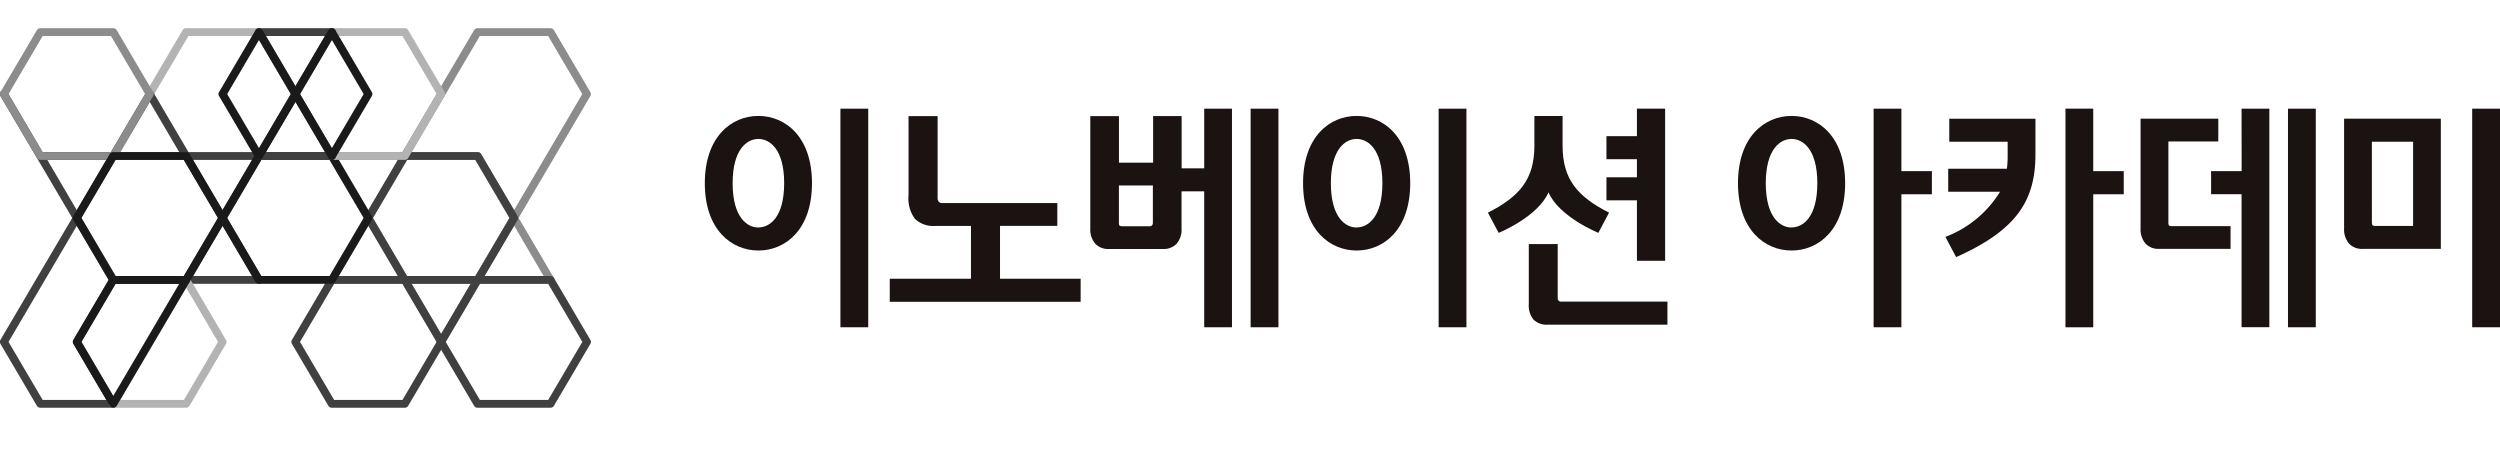 <svg xmlns="http://www.w3.org/2000/svg" id="logo_footer" width="144" height="26" viewBox="0 0 144 26">
    <defs>
        <style>
            .cls-1{fill:#404040}.cls-2{fill:#8c8c8c}.cls-3{fill:#b3b3b3}.cls-4{fill:#1a1a1a}.cls-5{fill:#1a1311}.cls-6{fill:none}
        </style>
    </defs>
    <g id="그룹_92" data-name="그룹 92" transform="translate(0 1.625)">
        <g id="그룹_6" data-name="그룹 6">
            <path id="패스_45" d="M261.934 391.5a.229.229 0 0 1-.2-.112l-4.2-7.137a.222.222 0 0 1 .083-.306.231.231 0 0 1 .312.082l2.033 3.457h4.065a.23.23 0 0 1 .2.112.221.221 0 0 1 0 .224l-2.1 3.568a.229.229 0 0 1-.193.112zm-1.7-3.569l1.7 2.9 1.7-2.9z" class="cls-1" data-name="패스 45" transform="translate(-257.509 -380.348)"/>
            <path id="패스_46" d="M285.966 404.594h-4.2a.229.229 0 0 1-.2-.112.221.221 0 0 1 0-.224l2.1-3.569a.24.24 0 0 1 .4 0l2.1 3.569a.221.221 0 0 1 0 .224.229.229 0 0 1-.2.112zm-3.8-.448h3.407l-1.7-2.9z" class="cls-1" data-name="패스 46" transform="translate(-271.048 -389.872)"/>
            <path id="패스_47" d="M264.033 411.731h-4.2a.228.228 0 0 1-.2-.112l-2.1-3.569a.221.221 0 0 1 0-.224l4.2-7.137a.24.24 0 0 1 .4 0l2.1 3.569a.22.22 0 0 1 0 .224l-2.033 3.457 2.033 3.457a.221.221 0 0 1 0 .224.229.229 0 0 1-.2.111zm-4.066-.448h3.671l-1.9-3.233a.221.221 0 0 1 0-.224l2.033-3.457-1.835-3.121-3.936 6.691z" class="cls-1" data-name="패스 47" transform="translate(-257.509 -389.872)"/>
            <path id="패스_48" d="M316.9 386.746a.229.229 0 0 1-.2-.112l-2.033-3.456h-4.066a.229.229 0 0 1-.2-.112.222.222 0 0 1 0-.224l4.2-7.137a.228.228 0 0 1 .2-.112H319a.229.229 0 0 1 .2.112l2.1 3.568a.22.22 0 0 1 0 .224l-4.2 7.137a.23.23 0 0 1-.2.112zm-5.9-4.017h3.8a.229.229 0 0 1 .2.112l1.9 3.233 3.934-6.69-1.967-3.345h-3.934z" class="cls-2" data-name="패스 48" transform="translate(-287.294 -375.592)"/>
            <path id="패스_49" d="M324.417 404.594h-4.2a.228.228 0 0 1-.2-.112.221.221 0 0 1 0-.224l2.1-3.569a.24.24 0 0 1 .4 0l2.1 3.569a.221.221 0 0 1 0 .224.228.228 0 0 1-.2.112zm-3.8-.448h3.407l-1.7-2.9z" class="cls-2" data-name="패스 49" transform="translate(-292.71 -389.872)"/>
            <path id="패스_50" d="M312.706 412.908a.229.229 0 0 1-.2-.112l-2.1-3.569a.221.221 0 0 1 0-.224.229.229 0 0 1 .2-.112h4.2a.229.229 0 0 1 .2.112.221.221 0 0 1 0 .224l-2.1 3.569a.228.228 0 0 1-.2.112zM311 409.34l1.7 2.9 1.7-2.9z" class="cls-2" data-name="패스 50" transform="translate(-287.294 -394.617)"/>
            <path id="패스_51" d="M303.093 396.259a.228.228 0 0 1-.2-.112l-2.1-3.568a.222.222 0 0 1 0-.224.23.23 0 0 1 .2-.112h4.2a.23.23 0 0 1 .2.112.222.222 0 0 1 0 .224l-2.1 3.568a.228.228 0 0 1-.2.112zm-1.7-3.569l1.7 2.9 1.7-2.9z" class="cls-2" data-name="패스 51" transform="translate(-281.879 -385.105)"/>
            <path id="패스_52" d="M305.191 404.594h-4.2a.229.229 0 0 1-.2-.112.221.221 0 0 1 0-.224l2.1-3.569a.239.239 0 0 1 .395 0l2.1 3.569a.221.221 0 0 1 0 .224.229.229 0 0 1-.195.112zm-3.8-.448h3.409l-1.7-2.9z" class="cls-2" data-name="패스 52" transform="translate(-281.879 -389.872)"/>
            <path id="패스_53" d="M283.258 383.177h-4.2a.229.229 0 0 1-.2-.112l-2.1-3.569a.221.221 0 0 1 0-.224l2.1-3.569a.229.229 0 0 1 .2-.112h4.2a.229.229 0 0 1 .2.112.221.221 0 0 1 0 .224l-2.033 3.456 2.033 3.457a.221.221 0 0 1 0 .224.229.229 0 0 1-.2.113zm-4.066-.448h3.671l-1.9-3.233a.222.222 0 0 1 0-.224l1.9-3.233h-3.67l-1.967 3.345z" class="cls-3" data-name="패스 53" transform="translate(-268.34 -375.592)"/>
            <path id="패스_54" d="M276.353 387.934h-4.2a.229.229 0 0 1-.2-.112.222.222 0 0 1 0-.224l2.1-3.568a.229.229 0 0 1 .2-.112.229.229 0 0 1 .2.112l2.1 3.568a.222.222 0 0 1 0 .224.229.229 0 0 1-.2.112zm-3.8-.448h3.407l-1.7-2.9z" class="cls-1" data-name="패스 54" transform="translate(-265.632 -380.348)"/>
            <path id="패스_55" d="M283.868 396.259a.229.229 0 0 1-.2-.112l-2.1-3.568a.222.222 0 0 1 0-.224.229.229 0 0 1 .2-.112h4.2a.229.229 0 0 1 .2.112.222.222 0 0 1 0 .224l-2.1 3.568a.229.229 0 0 1-.2.112zm-1.7-3.569l1.7 2.9 1.7-2.9z" class="cls-1" data-name="패스 55" transform="translate(-271.048 -385.105)"/>
            <path id="패스_56" d="M321.709 416.477h-4.2a.228.228 0 0 1-.2-.112l-2.1-3.569a.221.221 0 0 1 0-.224l2.1-3.569a.229.229 0 0 1 .2-.112h4.2a.229.229 0 0 1 .2.112l2.1 3.569a.218.218 0 0 1 0 .224l-2.1 3.569a.228.228 0 0 1-.2.112zm-4.066-.448h3.934l1.967-3.345-1.967-3.344h-3.934l-1.967 3.344z" class="cls-1" data-name="패스 56" transform="translate(-290.002 -394.617)"/>
            <path id="패스_57" d="M302.484 416.477h-4.2a.229.229 0 0 1-.2-.112l-2.1-3.569a.221.221 0 0 1 0-.224l2.1-3.569a.23.23 0 0 1 .2-.112h4.2a.23.23 0 0 1 .2.112l2.1 3.569a.221.221 0 0 1 0 .224l-2.1 3.569a.229.229 0 0 1-.2.112zm-4.065-.448h3.934l1.967-3.345-1.967-3.344h-3.934l-1.967 3.344z" class="cls-1" data-name="패스 57" transform="translate(-279.171 -394.617)"/>
            <path id="패스_58" d="M276.353 416.488h-4.2a.228.228 0 0 1-.2-.112.221.221 0 0 1 0-.224l4.2-7.137a.239.239 0 0 1 .395 0l2.1 3.569a.221.221 0 0 1 0 .224l-2.1 3.569a.229.229 0 0 1-.195.111zm-3.8-.448h3.671l1.967-3.345-1.835-3.121z" class="cls-3" data-name="패스 58" transform="translate(-265.632 -394.628)"/>
            <path id="패스_59" d="M269.448 416.477a.228.228 0 0 1-.2-.112l-2.1-3.569a.221.221 0 0 1 0-.224l2.1-3.569a.229.229 0 0 1 .2-.112h4.2a.229.229 0 0 1 .2.112.221.221 0 0 1 0 .224l-4.2 7.137a.229.229 0 0 1-.2.113zm-1.835-3.792l1.835 3.121 3.8-6.465h-3.67z" class="cls-4" data-name="패스 59" transform="translate(-262.924 -394.617)"/>
            <path id="패스_60" d="M264.033 383.177h-4.2a.23.23 0 0 1-.2-.112l-2.1-3.569a.222.222 0 0 1 0-.224l2.1-3.568a.229.229 0 0 1 .2-.112h4.2a.229.229 0 0 1 .2.112l2.1 3.568a.222.222 0 0 1 0 .224l-2.1 3.569a.23.23 0 0 1-.2.112zm-4.066-.448h3.933l1.967-3.345-1.967-3.344h-3.934L258 379.384z" class="cls-2" data-name="패스 60" transform="translate(-257.509 -375.592)"/>
            <path id="패스_61" d="M312.1 399.827h-4.2a.229.229 0 0 1-.2-.112l-2.1-3.569a.219.219 0 0 1 0-.224l2.1-3.569a.229.229 0 0 1 .2-.112h4.2a.229.229 0 0 1 .2.112l2.1 3.569a.221.221 0 0 1 0 .224l-2.1 3.569a.228.228 0 0 1-.2.112zm-4.065-.448h3.934l1.967-3.345-1.967-3.344h-3.934l-1.967 3.344z" class="cls-1" data-name="패스 61" transform="translate(-284.586 -385.105)"/>
            <path id="패스_62" d="M292.871 399.827h-4.2a.23.23 0 0 1-.2-.112l-2.1-3.569a.221.221 0 0 1 0-.224l2.1-3.569a.229.229 0 0 1 .2-.112h4.2a.23.23 0 0 1 .2.112l2.1 3.569a.221.221 0 0 1 0 .224l-2.1 3.569a.229.229 0 0 1-.2.112zm-4.065-.448h3.934l1.967-3.345-1.967-3.344h-3.934l-1.967 3.344z" class="cls-4" data-name="패스 62" transform="translate(-273.756 -385.105)"/>
            <path id="패스_63" d="M273.645 399.827h-4.2a.229.229 0 0 1-.2-.112l-2.1-3.569a.221.221 0 0 1 0-.224l2.1-3.569a.229.229 0 0 1 .2-.112h4.2a.229.229 0 0 1 .2.112l2.1 3.569a.221.221 0 0 1 0 .224l-2.1 3.569a.228.228 0 0 1-.2.112zm-4.066-.448h3.934l1.967-3.345-1.967-3.344h-3.933l-1.967 3.344z" class="cls-4" data-name="패스 63" transform="translate(-262.924 -385.105)"/>
            <path id="패스_64" d="M305.191 383.177h-4.2a.23.23 0 0 1-.2-.112.222.222 0 0 1 0-.224l2.033-3.457-2.033-3.456a.221.221 0 0 1 0-.224.23.23 0 0 1 .2-.112h4.2a.23.23 0 0 1 .2.112l2.1 3.568a.221.221 0 0 1 0 .224l-2.1 3.569a.23.23 0 0 1-.2.112zm-3.8-.448h3.671l1.967-3.345-1.967-3.345h-3.671l1.9 3.233a.221.221 0 0 1 0 .224z" class="cls-3" data-name="패스 64" transform="translate(-281.879 -375.592)"/>
            <path id="패스_65" d="M295.579 387.944h-4.2a.23.23 0 0 1-.2-.112.221.221 0 0 1 0-.224l2.1-3.568a.239.239 0 0 1 .4 0l2.1 3.568a.221.221 0 0 1 0 .224.229.229 0 0 1-.2.112zm-3.8-.448h3.408l-1.7-2.9z" class="cls-1" data-name="패스 65" transform="translate(-276.463 -380.359)"/>
            <path id="패스_66" d="M293.48 379.609a.229.229 0 0 1-.2-.112l-2.1-3.569a.221.221 0 0 1 0-.224.229.229 0 0 1 .2-.112h4.2a.229.229 0 0 1 .2.112.221.221 0 0 1 0 .224l-2.1 3.569a.23.23 0 0 1-.2.112zm-1.7-3.569l1.7 2.9 1.7-2.9z" class="cls-1" data-name="패스 66" transform="translate(-276.463 -375.592)"/>
            <path id="패스_67" d="M288.674 383.188a.23.23 0 0 1-.2-.112l-2.1-3.569a.222.222 0 0 1 0-.224l2.1-3.568a.24.24 0 0 1 .4 0l2.1 3.568a.221.221 0 0 1 0 .224l-2.1 3.569a.229.229 0 0 1-.2.112zm-1.836-3.793l1.836 3.121 1.835-3.121-1.835-3.121z" class="cls-4" data-name="패스 67" transform="translate(-273.756 -375.603)"/>
            <path id="패스_68" d="M298.287 383.177a.23.23 0 0 1-.2-.112l-2.1-3.569a.221.221 0 0 1 0-.224l2.1-3.568a.229.229 0 0 1 .2-.112.229.229 0 0 1 .2.112l2.1 3.568a.221.221 0 0 1 0 .224l-2.1 3.569a.229.229 0 0 1-.2.112zm-1.836-3.793l1.836 3.121 1.835-3.121-1.835-3.121z" class="cls-4" data-name="패스 68" transform="translate(-279.171 -375.592)"/>
        </g>
        <g id="그룹_9" data-name="그룹 9" transform="translate(40.598 4.633)">
            <g id="그룹_7" data-name="그룹 7">
                <path id="패스_69" d="M381.24 393.721h3.3v-1.312h-6.64a.247.247 0 0 1-.182-.073.3.3 0 0 1-.073-.223V387.4h-1.674v4.571a1.969 1.969 0 0 0 .369 1.346 1.534 1.534 0 0 0 1.183.408h2.044v3.042h-4.678v1.326h10.995v-1.326h-4.644z" class="cls-5" data-name="패스 69" transform="translate(-364.237 -386.969)"/>
                <path id="패스_70" d="M460.907 407.865a.232.232 0 0 1-.055-.162v-3.1h-1.664v3.447a1.277 1.277 0 0 0 .274.905 1.065 1.065 0 0 0 .822.289h6.889v-1.326h-6.119a.193.193 0 0 1-.147-.053z" class="cls-5" data-name="패스 70" transform="translate(-411.727 -396.802)"/>
                <path id="사각형_1" d="M0 0h1.602v12.594H0z" class="cls-5" data-name="사각형 1" transform="translate(7.81)"/>
                <path id="패스_71" d="M407.9 389.838h-1.3v-3.012h-1.643v2.687h-1.967v-2.68h-1.651v6.458a1.255 1.255 0 0 0 .289.892 1.013 1.013 0 0 0 .783.3h3.116a1.02 1.02 0 0 0 .783-.3 1.256 1.256 0 0 0 .284-.892v-2.127h1.306v7.83h1.6V386.4h-1.6zm-2.957 3.1a.28.28 0 0 1-.046.185.227.227 0 0 1-.172.052h-1.521a.332.332 0 0 1-.168-.03c-.033-.02-.049-.083-.049-.192v-2.127h1.957z" class="cls-5" data-name="패스 71" transform="translate(-379.136 -386.4)"/>
                <path id="사각형_2" d="M0 0h1.602v12.594H0z" class="cls-5" data-name="사각형 2" transform="translate(31.438)"/>
                <path id="패스_72" d="M353.575 387.377c-1.54 0-3.086 1.185-3.086 3.876s1.546 3.877 3.086 3.877 3.086-1.185 3.086-3.877-1.546-3.876-3.086-3.876zm0 6.428c-.655 0-1.484-.592-1.484-2.551s.829-2.551 1.484-2.551 1.484.591 1.484 2.551-.829 2.546-1.484 2.546z" class="cls-5" data-name="패스 72" transform="translate(-350.489 -386.958)"/>
                <path id="사각형_3" d="M0 0h1.602v12.594H0z" class="cls-5" data-name="사각형 3" transform="translate(42.267)"/>
                <path id="패스_73" d="M432.493 387.377c-1.54 0-3.086 1.185-3.086 3.876s1.546 3.877 3.086 3.877 3.086-1.185 3.086-3.877-1.546-3.876-3.086-3.876zm0 6.428c-.655 0-1.484-.592-1.484-2.551s.829-2.551 1.484-2.551 1.484.591 1.484 2.551-.829 2.546-1.484 2.546z" class="cls-5" data-name="패스 73" transform="translate(-394.949 -386.958)"/>
                <path id="패스_74" d="M457.283 391.787c.611 1.419 2.871 2.335 2.871 2.335l.617-1.164c-1.811-.92-2.676-1.916-2.676-3.853v-1.713h-1.624v1.713c0 1.937-.865 2.932-2.677 3.853l.618 1.164s2.259-.916 2.871-2.335z" class="cls-5" data-name="패스 74" transform="translate(-408.688 -386.967)"/>
                <path id="패스_75" d="M471.187 395.163h1.624V386.4h-1.624v1.585h-1.755v1.327h1.755v1.042h-1.755v1.327h1.755z" class="cls-5" data-name="패스 75" transform="translate(-417.498 -386.4)"/>
            </g>
            <g id="그룹_8" data-name="그룹 8" transform="translate(59.51)">
                <path id="패스_76" d="M506.271 386.4h-1.6v12.594h1.6v-7.662h1.757V390h-1.757z" class="cls-5" data-name="패스 76" transform="translate(-496.859 -386.4)"/>
                <path id="패스_77" d="M489.869 387.377c-1.54 0-3.086 1.185-3.086 3.876s1.546 3.877 3.086 3.877 3.086-1.185 3.086-3.877-1.546-3.876-3.086-3.876zm0 6.428c-.655 0-1.485-.592-1.485-2.551s.829-2.551 1.485-2.551 1.484.591 1.484 2.551-.829 2.546-1.484 2.546z" class="cls-5" data-name="패스 77" transform="translate(-486.783 -386.958)"/>
                <path id="사각형_4" d="M0 0h1.602v12.594H0z" class="cls-5" data-name="사각형 4" transform="translate(42.29)"/>
                <path id="패스_78" d="M514.372 387.751v1.326h3.362v.856a5.576 5.576 0 0 1-.043.7h-3.381v1.326h2.984a6.305 6.305 0 0 1-3.145 2.6l.618 1.165c3.463-1.545 4.568-3.239 4.568-5.92v-2.05z" class="cls-5" data-name="패스 78" transform="translate(-502.201 -387.172)"/>
                <path id="패스_79" d="M541.542 393.911c-.033-.02-.049-.083-.049-.192v-4.658h2.875v-1.311h-4.477v6.306a1.259 1.259 0 0 0 .289.893 1.014 1.014 0 0 0 .784.3h4.11v-1.311h-3.364a.336.336 0 0 1-.168-.027z" class="cls-5" data-name="패스 79" transform="translate(-516.702 -387.172)"/>
                <path id="사각형_5" d="M0 0h1.602v12.594H0z" class="cls-5" data-name="사각형 5" transform="translate(31.68)"/>
                <path id="패스_80" d="M550.959 390H549.2v1.327h1.755v7.663h1.6V386.4h-1.6z" class="cls-5" data-name="패스 80" transform="translate(-521.949 -386.4)"/>
                <path id="패스_81" d="M531.582 386.4h-1.6v12.594h1.6v-7.662h1.757V390h-1.757z" class="cls-5" data-name="패스 81" transform="translate(-511.119 -386.4)"/>
                <path id="패스_82" d="M566.74 394.057a1.257 1.257 0 0 0 .289.893 1.013 1.013 0 0 0 .783.3h4.5v-7.5h-5.572zm1.6-4.98h2.374v4.849h-2.156a.337.337 0 0 1-.168-.029c-.033-.02-.049-.083-.049-.192z" class="cls-5" data-name="패스 82" transform="translate(-531.828 -387.172)"/>
            </g>
        </g>
    </g>
    <path id="사각형_3208" d="M0 0h144v26H0z" class="cls-6" data-name="사각형 3208"/>
</svg>
